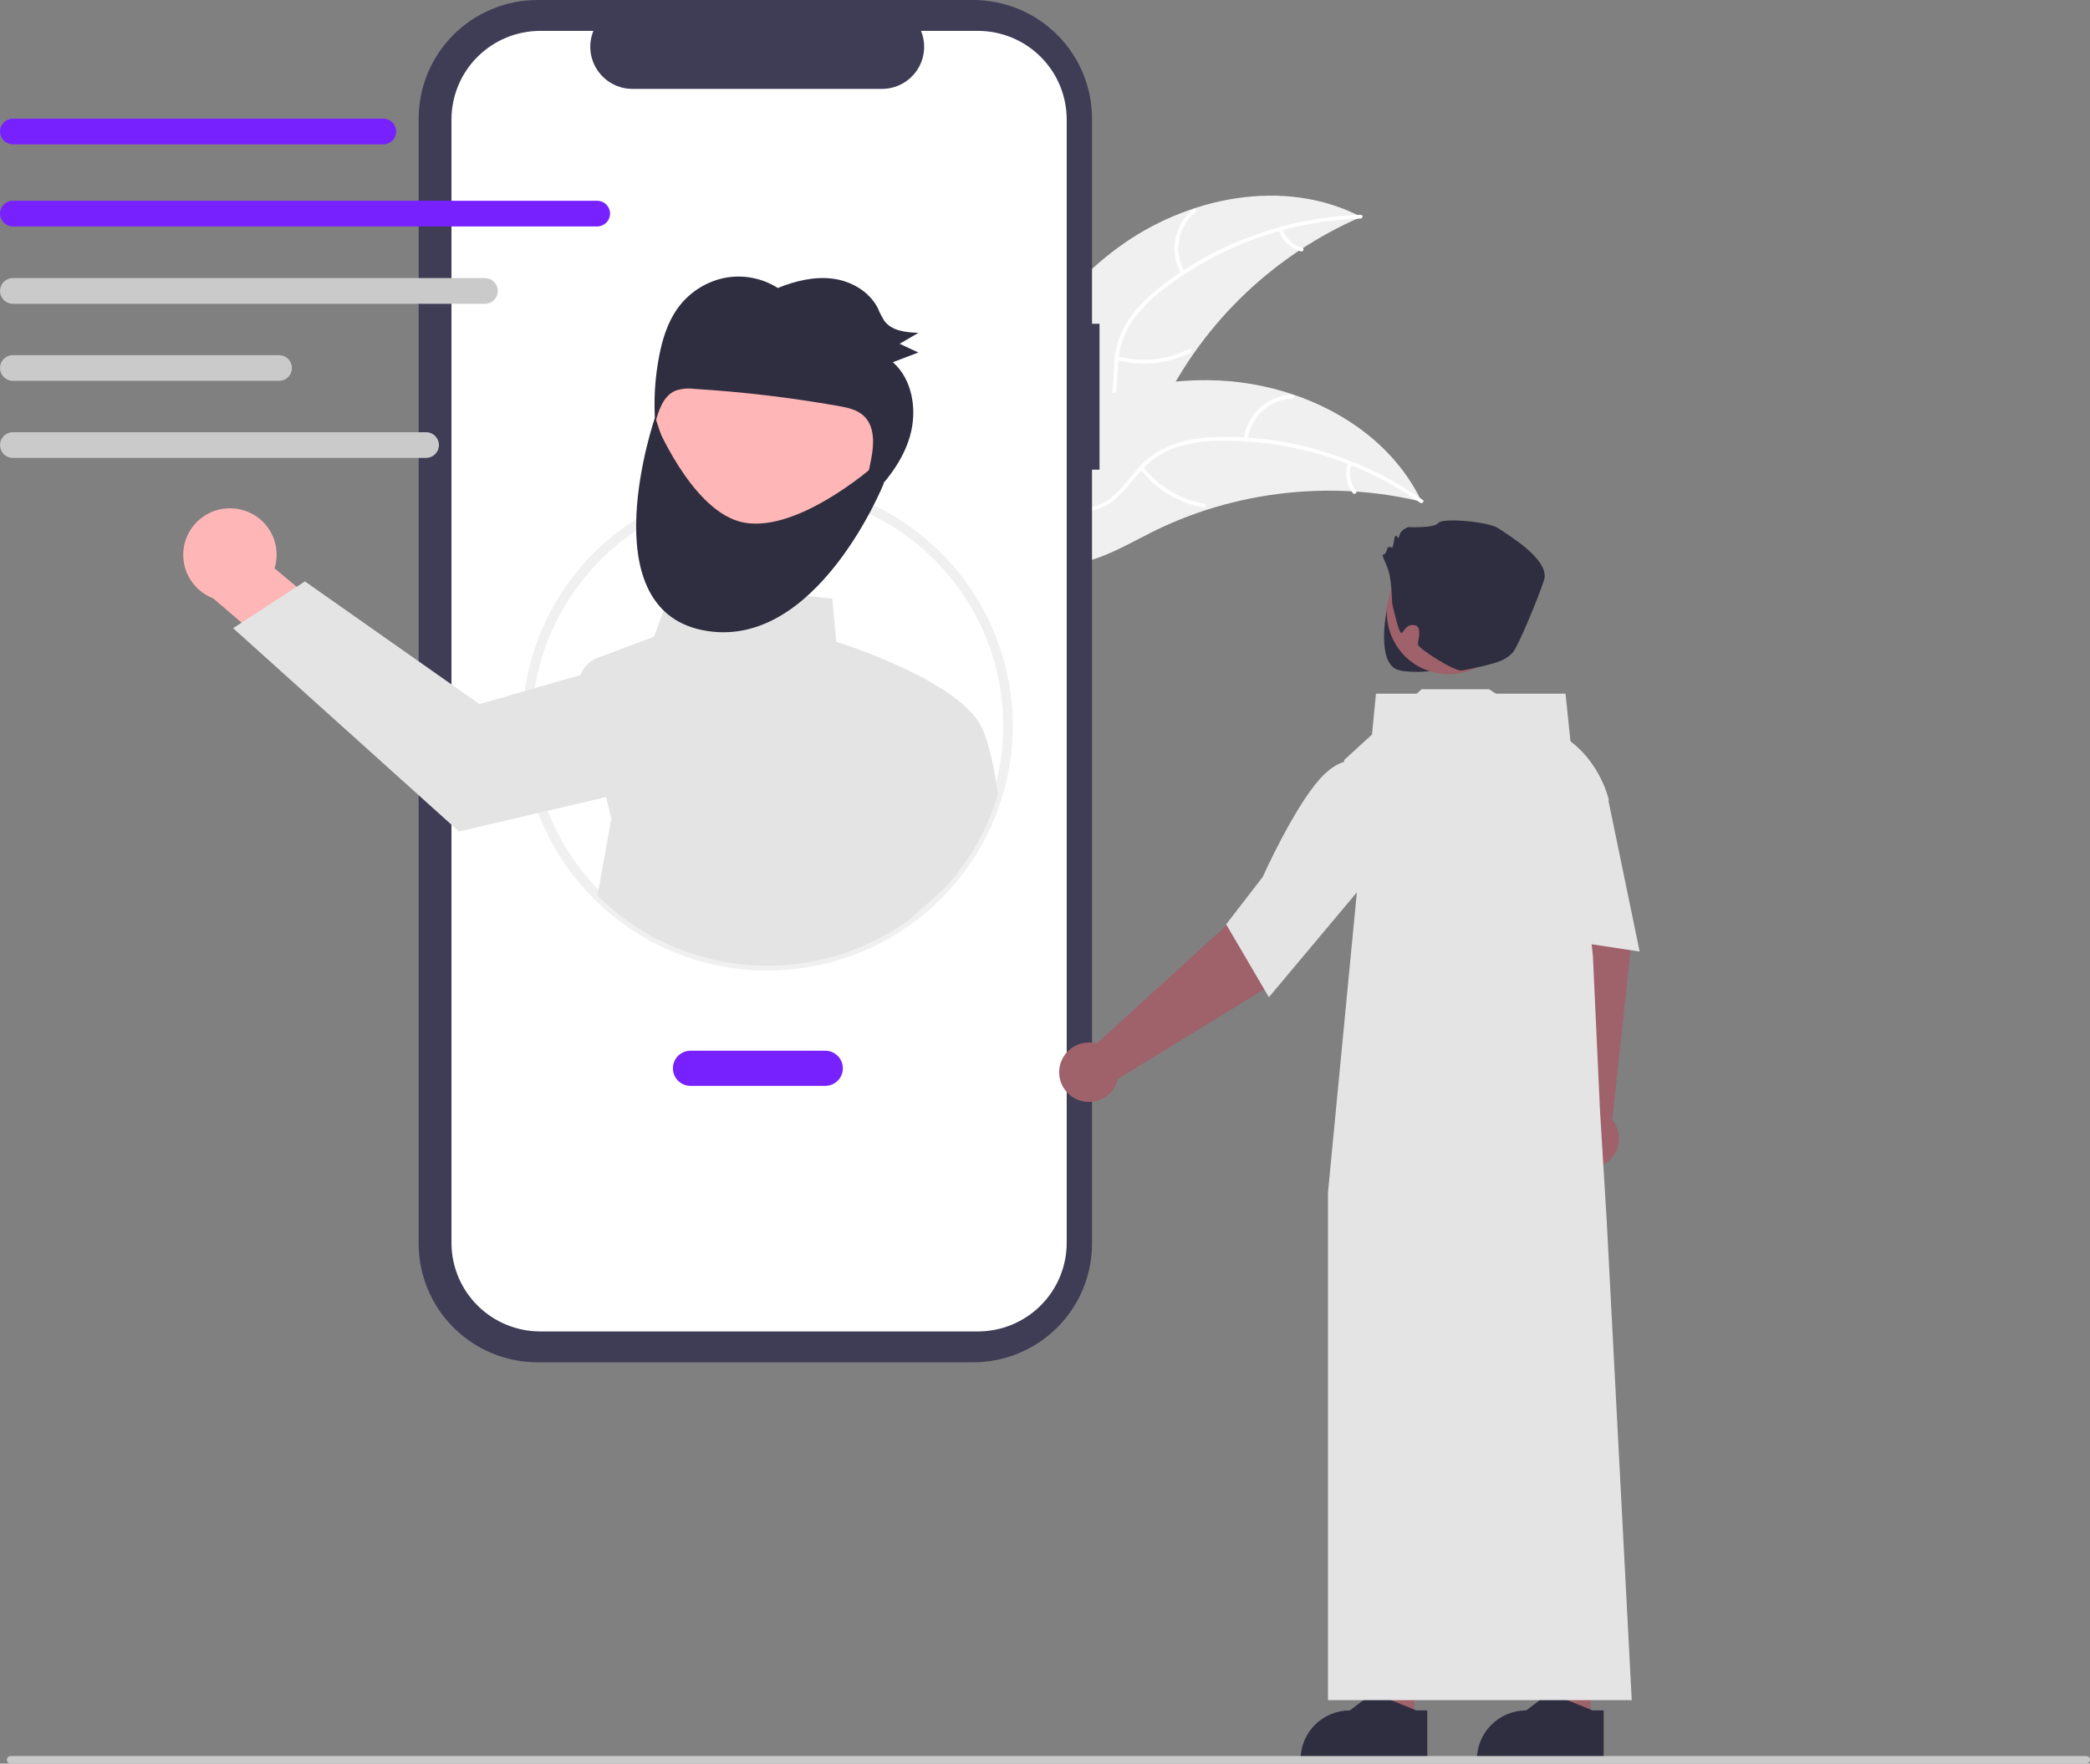 <svg width="461" height="389" viewBox="0 0 461 389" fill="none" xmlns="http://www.w3.org/2000/svg">
<rect x="0" y="0" width="461" height="389" fill="#808080" stroke="none"/>
<g clip-path="url(#clip0_54_609)">
<path d="M246.562 54.639C261.856 43.368 283.387 39.047 300.234 47.84C281.268 56.055 265.826 70.699 256.64 89.18C253.124 96.32 249.957 104.626 242.701 107.926C238.187 109.98 232.858 109.583 228.183 107.925C223.508 106.267 219.349 103.45 215.249 100.663L214.019 100.516C221.317 83 231.269 65.909 246.562 54.639Z" fill="#F0F0F0"/>
<path d="M300.099 48.214C284.368 48.706 269.193 54.13 256.729 63.715C254.009 65.732 251.625 68.163 249.663 70.92C247.84 73.667 246.787 76.851 246.614 80.141C246.391 83.206 246.519 86.366 245.553 89.324C245.037 90.83 244.206 92.21 243.117 93.374C242.028 94.538 240.705 95.459 239.234 96.077C235.609 97.712 231.611 97.949 227.694 98.046C223.344 98.153 218.825 98.196 214.869 100.24C214.39 100.487 214.033 99.731 214.512 99.484C221.394 95.929 229.436 98.248 236.669 96.132C240.044 95.145 243.142 93.137 244.497 89.778C245.682 86.84 245.553 83.581 245.752 80.476C245.873 77.263 246.781 74.13 248.396 71.348C250.21 68.501 252.497 65.982 255.158 63.9C261.075 59.117 267.708 55.291 274.815 52.564C282.909 49.407 291.485 47.654 300.172 47.381C300.71 47.365 300.633 48.198 300.099 48.214V48.214Z" fill="white"/>
<path d="M260.561 60.393C259.232 58.089 258.769 55.388 259.252 52.774C259.736 50.159 261.135 47.802 263.2 46.122C263.619 45.783 264.166 46.417 263.746 46.756C261.82 48.317 260.517 50.513 260.072 52.948C259.627 55.384 260.069 57.898 261.318 60.036C261.589 60.502 260.83 60.856 260.561 60.393V60.393Z" fill="white"/>
<path d="M246.522 78.572C251.768 80.035 257.374 79.472 262.223 76.994C262.703 76.748 263.06 77.505 262.58 77.75C257.53 80.319 251.695 80.894 246.239 79.359C245.72 79.213 246.005 78.427 246.522 78.572Z" fill="white"/>
<path d="M282.87 50.514C283.197 51.513 283.768 52.415 284.532 53.139C285.295 53.863 286.227 54.386 287.243 54.662C287.764 54.802 287.478 55.588 286.96 55.449C285.839 55.139 284.811 54.56 283.965 53.762C283.12 52.964 282.484 51.971 282.112 50.871C282.068 50.771 282.064 50.657 282.102 50.554C282.139 50.45 282.214 50.365 282.312 50.315C282.412 50.268 282.528 50.263 282.632 50.3C282.736 50.338 282.822 50.415 282.87 50.514H282.87Z" fill="white"/>
<path d="M313.592 110.667C313.264 110.589 312.936 110.511 312.602 110.437C308.185 109.409 303.692 108.741 299.166 108.439C298.817 108.41 298.462 108.386 298.112 108.368C287.201 107.756 276.272 109.171 265.879 112.541C261.744 113.885 257.718 115.541 253.836 117.495C248.474 120.194 242.876 123.546 237.103 124.297C236.502 124.383 235.896 124.431 235.289 124.441L213.934 102.024C213.911 101.949 213.882 101.878 213.859 101.802L212.966 100.946C213.159 100.832 213.362 100.717 213.555 100.602C213.667 100.535 213.783 100.473 213.895 100.406C213.971 100.363 214.047 100.32 214.113 100.277C214.139 100.262 214.164 100.248 214.184 100.239C214.25 100.195 214.316 100.162 214.377 100.124C215.509 99.479 216.648 98.841 217.793 98.209C217.798 98.204 217.798 98.204 217.808 98.204C226.545 93.415 235.759 89.312 245.305 86.734C245.592 86.657 245.884 86.574 246.181 86.507C250.491 85.369 254.886 84.584 259.323 84.161C261.754 83.936 264.194 83.835 266.635 83.857C272.942 83.926 279.198 84.984 285.175 86.993C297.089 90.998 307.587 98.761 313.173 109.818C313.316 110.101 313.454 110.379 313.592 110.667Z" fill="#F0F0F0"/>
<path d="M313.259 110.887C300.402 101.831 285.013 97.047 269.276 97.214C265.887 97.19 262.516 97.699 259.287 98.722C256.173 99.82 253.411 101.73 251.287 104.253C249.26 106.566 247.454 109.167 244.898 110.948C243.577 111.84 242.081 112.444 240.509 112.719C238.937 112.994 237.324 112.934 235.777 112.544C231.896 111.672 228.561 109.46 225.375 107.185C221.837 104.658 218.202 101.978 213.811 101.233C213.279 101.143 213.45 100.325 213.982 100.415C221.622 101.71 226.644 108.393 233.696 111.048C236.986 112.287 240.671 112.544 243.781 110.676C246.5 109.042 248.364 106.362 250.396 104.002C252.432 101.511 255.048 99.554 258.016 98.303C261.183 97.119 264.529 96.481 267.91 96.418C275.521 96.152 283.126 97.082 290.446 99.174C298.815 101.514 306.72 105.266 313.82 110.266C314.26 110.576 313.695 111.195 313.259 110.887L313.259 110.887Z" fill="white"/>
<path d="M274.34 96.863C274.67 94.225 275.93 91.79 277.893 89.993C279.857 88.196 282.397 87.154 285.06 87.053C285.599 87.034 285.653 87.868 285.113 87.887C282.634 87.977 280.268 88.948 278.443 90.625C276.617 92.302 275.453 94.575 275.16 97.033C275.096 97.567 274.276 97.394 274.34 96.863H274.34Z" fill="white"/>
<path d="M252.16 102.946C255.466 107.265 260.282 110.182 265.648 111.116C266.18 111.208 266.009 112.026 265.478 111.934C259.895 110.952 254.89 107.906 251.459 103.404C251.133 102.975 251.835 102.519 252.16 102.946V102.946Z" fill="white"/>
<path d="M298.114 102.375C297.773 103.369 297.685 104.432 297.858 105.468C298.03 106.505 298.458 107.482 299.103 108.313C299.435 108.738 298.732 109.194 298.402 108.772C297.694 107.851 297.223 106.77 297.03 105.626C296.836 104.481 296.927 103.306 297.294 102.205C297.32 102.098 297.385 102.005 297.477 101.945C297.569 101.885 297.681 101.862 297.789 101.881C297.898 101.904 297.993 101.968 298.054 102.061C298.115 102.154 298.136 102.266 298.114 102.375V102.375Z" fill="white"/>
<path d="M242.527 71.406H240.872V26.177C240.872 22.74 240.193 19.336 238.875 16.16C237.556 12.984 235.623 10.098 233.187 7.667C230.75 5.236 227.858 3.308 224.674 1.993C221.491 0.677 218.079 1.85325e-06 214.633 0H118.583C115.137 -7.41272e-06 111.725 0.677 108.542 1.993C105.358 3.308 102.466 5.236 100.029 7.667C97.593 10.098 95.66 12.984 94.341 16.16C93.022 19.336 92.344 22.74 92.344 26.177V274.307C92.344 281.25 95.108 287.908 100.029 292.817C104.95 297.726 111.624 300.484 118.583 300.484H214.633C221.592 300.484 228.266 297.726 233.187 292.817C238.108 287.908 240.872 281.25 240.872 274.307V103.601H242.527V71.406Z" fill="#3F3D56"/>
<path d="M215.692 6.81H203.154C203.731 8.221 203.951 9.751 203.795 11.266C203.639 12.781 203.112 14.235 202.261 15.499C201.409 16.763 200.259 17.799 198.912 18.515C197.564 19.231 196.061 19.606 194.535 19.606H139.509C137.982 19.606 136.479 19.231 135.132 18.515C133.784 17.799 132.634 16.763 131.783 15.499C130.931 14.235 130.404 12.781 130.248 11.266C130.093 9.751 130.313 8.221 130.889 6.81H119.179C113.982 6.81 108.998 8.87 105.323 12.536C101.648 16.202 99.584 21.175 99.584 26.359V274.125C99.584 276.692 100.091 279.234 101.076 281.606C102.06 283.978 103.504 286.133 105.323 287.948C107.143 289.763 109.303 291.203 111.68 292.186C114.058 293.168 116.606 293.674 119.179 293.674H215.692C218.265 293.674 220.813 293.168 223.19 292.186C225.568 291.203 227.728 289.763 229.548 287.948C231.367 286.133 232.811 283.978 233.795 281.606C234.78 279.234 235.287 276.692 235.287 274.125V26.359C235.287 21.175 233.222 16.202 229.548 12.536C225.873 8.87 220.889 6.81 215.692 6.81Z" fill="white"/>
<path d="M169.29 214.082C162.183 214.089 155.144 212.697 148.577 209.987C142.009 207.276 136.042 203.301 131.017 198.287C125.991 193.273 122.006 187.32 119.29 180.769C116.573 174.217 115.178 167.195 115.185 160.104C115.175 150.148 117.929 140.384 123.142 131.894C128.355 123.404 135.823 116.521 144.719 112.007C151.166 108.734 158.206 106.782 165.422 106.265C172.638 105.749 179.884 106.678 186.734 108.999C198.866 113.123 209.137 121.41 215.717 132.383C222.297 143.356 224.759 156.303 222.665 168.918C220.571 181.533 214.056 192.997 204.282 201.268C194.507 209.539 182.107 214.08 169.29 214.082L169.29 214.082ZM169.29 108.243C161.082 108.219 152.987 110.156 145.683 113.892C139.299 117.137 133.656 121.664 129.108 127.188C124.561 132.713 121.207 139.115 119.258 145.994C117.309 152.873 116.806 160.079 117.781 167.161C118.756 174.243 121.188 181.048 124.925 187.147C128.661 193.247 133.621 198.51 139.493 202.606C145.366 206.702 152.023 209.543 159.048 210.95C166.073 212.358 173.314 212.301 180.316 210.783C187.318 209.266 193.93 206.321 199.737 202.133C202.545 200.112 205.141 197.814 207.486 195.274C214.346 187.869 218.893 178.63 220.569 168.687C222.246 158.744 220.98 148.529 216.926 139.292C212.873 130.056 206.207 122.2 197.747 116.685C189.286 111.17 179.396 108.237 169.29 108.243Z" fill="#F0F0F0"/>
<path d="M52.052 112.201C53.537 112.387 54.963 112.895 56.23 113.69C57.497 114.485 58.574 115.548 59.384 116.803C60.195 118.058 60.72 119.476 60.922 120.955C61.124 122.435 60.999 123.94 60.555 125.366L78.531 140.305L72.096 153.418L47.007 131.966C44.655 131.063 42.717 129.33 41.56 127.097C40.404 124.863 40.108 122.284 40.73 119.848C41.352 117.412 42.847 115.287 44.934 113.878C47.021 112.469 49.553 111.872 52.052 112.201L52.052 112.201Z" fill="#FFB6B6"/>
<path d="M219.944 174.498C219.583 170.632 218.093 163.681 216.828 161.111C212.94 150.959 187.82 142.616 184.447 141.54L183.591 132.05L148.688 128.303L144.26 140.439L131.742 145.125C130.892 145.441 130.123 145.941 129.489 146.588C128.856 147.236 128.374 148.016 128.078 148.871L116.847 152.11L105.764 155.306L67.261 128.24L65.443 129.425L53.293 137.335L51.418 138.555L101.245 183.403L119.754 179.071L133.673 175.804L134.861 180.616L131.784 197.522C140.697 206.417 152.495 211.853 165.063 212.855C177.63 213.858 190.144 210.36 200.36 202.99L208.267 195.991C213.778 190.046 217.846 182.917 220.156 175.155L219.944 174.498Z" fill="#E4E4E4"/>
<path d="M177.106 120.542C190.281 116.19 197.426 102.006 193.064 88.861C188.701 75.716 174.484 68.588 161.308 72.94C148.132 77.292 140.987 91.477 145.35 104.621C149.712 117.766 163.93 124.894 177.106 120.542Z" fill="#FFB6B6"/>
<path d="M149.357 68.159C151.8 64.678 155.466 62.242 159.627 61.334C163.741 60.49 168.023 61.273 171.569 63.52C175.425 61.97 179.583 60.942 183.667 61.464C187.752 61.987 191.755 64.263 193.645 68.013C194.043 68.985 194.525 69.919 195.087 70.806C196.752 73.023 199.847 73.31 202.58 73.417C201.198 74.221 199.816 75.025 198.434 75.829C199.811 76.469 201.188 77.109 202.566 77.749C200.691 78.463 198.817 79.177 196.943 79.891C201.305 83.717 202.361 90.526 200.708 96.234C199.145 101.639 195.559 106.189 191.555 110.084C190.774 107.178 191.633 104.027 192.205 101.018C192.809 97.838 192.906 94.12 190.675 91.876C189.17 90.361 186.961 89.904 184.879 89.537C174.377 87.684 163.778 86.428 153.133 85.776C151.708 85.58 150.257 85.727 148.902 86.207C146.311 87.356 145.27 90.509 144.52 93.306C144.16 88.397 144.447 83.463 145.374 78.629C146.084 74.929 147.203 71.225 149.357 68.159Z" fill="#2F2E41"/>
<path d="M182.021 239.513H152.316C151.284 239.513 150.295 239.104 149.565 238.377C148.836 237.649 148.426 236.662 148.426 235.633C148.426 234.603 148.836 233.616 149.565 232.888C150.295 232.161 151.284 231.752 152.316 231.752H182.021C183.052 231.752 184.042 232.161 184.771 232.888C185.501 233.616 185.91 234.603 185.91 235.633C185.91 236.662 185.501 237.649 184.771 238.377C184.042 239.104 183.052 239.513 182.021 239.513Z" fill="#7721FF"/>
<path d="M84.547 31.84H2.842C2.089 31.839 1.367 31.54 0.835 31.008C0.303 30.476 0.004 29.756 0.004 29.005C0.004 28.254 0.303 27.533 0.835 27.002C1.367 26.47 2.089 26.171 2.842 26.17H84.547C85.301 26.17 86.024 26.468 86.557 27C87.09 27.532 87.389 28.253 87.389 29.005C87.389 29.757 87.09 30.478 86.557 31.01C86.024 31.541 85.301 31.84 84.547 31.84Z" fill="#7721FF"/>
<path d="M131.722 49.948H2.842C2.088 49.948 1.365 49.649 0.832 49.117C0.299 48.586 0 47.865 0 47.113C0 46.361 0.299 45.64 0.832 45.108C1.365 44.576 2.088 44.278 2.842 44.278H131.722C132.475 44.278 133.198 44.576 133.731 45.108C134.264 45.64 134.563 46.361 134.563 47.113C134.563 47.865 134.264 48.586 133.731 49.117C133.198 49.649 132.475 49.948 131.722 49.948Z" fill="#7721FF"/>
<path d="M106.955 67.007H2.842C2.088 67.007 1.365 66.708 0.832 66.177C0.299 65.645 0 64.924 0 64.172C0 63.42 0.299 62.699 0.832 62.167C1.365 61.636 2.088 61.337 2.842 61.337H106.955C107.709 61.337 108.431 61.636 108.964 62.167C109.497 62.699 109.797 63.42 109.797 64.172C109.797 64.924 109.497 65.645 108.964 66.177C108.431 66.708 107.709 67.007 106.955 67.007Z" fill="#CACACA"/>
<path d="M306.5 134C306.5 134 304.193 144.506 307.882 147C309.571 148.142 316 147.5 316 147.5" stroke="#2F2E41"/>
<path d="M61.55 84.003H2.842C2.088 84.003 1.365 83.705 0.832 83.173C0.299 82.641 0 81.92 0 81.168C0 80.417 0.299 79.695 0.832 79.164C1.365 78.632 2.088 78.334 2.842 78.334H61.55C62.304 78.334 63.027 78.632 63.56 79.164C64.093 79.695 64.392 80.417 64.392 81.168C64.392 81.92 64.093 82.641 63.56 83.173C63.027 83.705 62.304 84.003 61.55 84.003Z" fill="#CACACA"/>
<path d="M93.982 100.999H2.842C2.089 100.997 1.367 100.698 0.835 100.167C0.303 99.635 0.004 98.915 0.004 98.164C0.004 97.413 0.303 96.692 0.835 96.161C1.367 95.629 2.089 95.33 2.842 95.329H93.982C94.735 95.33 95.457 95.629 95.989 96.161C96.521 96.692 96.82 97.413 96.82 98.164C96.82 98.915 96.521 99.635 95.989 100.167C95.457 100.698 94.735 100.997 93.982 100.999Z" fill="#CACACA"/>
<path d="M350.843 378.357L343.52 378.357L340.036 350.177L350.844 350.177L350.843 378.357Z" fill="#9F616A"/>
<path d="M306 138H315V148C315 148 309.212 148.783 307 146.5C304.674 144.1 306 138 306 138Z" fill="#2F2E41"/>
<path d="M353.724 388.468L325.765 388.467V388.114C325.766 385.235 326.912 382.474 328.953 380.438C330.994 378.402 333.762 377.258 336.648 377.258H336.648L341.755 373.392L351.284 377.258L353.724 377.258L353.724 388.468Z" fill="#2F2E41"/>
<path d="M346.576 245.917L343.346 206.631L340.809 191.885L355.014 188.755L359.728 208.943L355.621 247.008C356.45 248.02 356.956 249.257 357.074 250.559C357.193 251.861 356.918 253.168 356.286 254.313C355.654 255.459 354.694 256.389 353.528 256.985C352.362 257.582 351.043 257.816 349.743 257.66C348.442 257.503 347.218 256.962 346.227 256.105C345.237 255.249 344.526 254.117 344.186 252.855C343.845 251.593 343.891 250.258 344.317 249.021C344.743 247.785 345.529 246.704 346.576 245.917H346.576Z" fill="#9F616A"/>
<path d="M311.943 378.357L304.62 378.357L301.136 350.177L311.945 350.177L311.943 378.357Z" fill="#9F616A"/>
<path d="M300.224 254.823L296.977 260.426C296.977 260.426 293.41 261.398 294.576 272.999C295.742 284.599 295.792 353.33 301.435 361.787L302.456 369.05L313.112 370.066L313.381 363.622L326.087 274.093C326.087 274.093 333.57 361.982 339.761 364.132L341.997 371.455L351.762 371.459L351.186 362.83L351.816 253.915L300.224 254.823Z" fill="#2F2E41"/>
<path d="M296.654 259.999L296.43 259.941C303.131 234.938 301.198 202.56 296.467 167.793L296.467 167.649L313.571 152.02H328.423L343.147 161.5C352.665 166.247 354.829 176.302 354.849 176.404L354.864 176.475L349.032 196.785L353.425 255.521L353.43 255.589L353.405 255.652C351.983 259.249 348.173 258.737 343.761 258.143C339.357 257.551 323.126 262.968 318.149 262.968C308.424 262.968 297.349 260.177 296.654 259.999Z" fill="#E4E4E4"/>
<path d="M340.063 169.416L346.444 166.647L354.85 176.929L361.664 209.879L338.325 206.351L340.063 169.416Z" fill="#E4E4E4"/>
<path d="M241.925 230.175L271.093 203.584L281.23 192.558L292.405 201.852L279.285 217.925L246.596 237.979C246.3 239.253 245.629 240.409 244.67 241.299C243.71 242.189 242.506 242.773 241.211 242.975C239.917 243.177 238.591 242.989 237.405 242.433C236.219 241.878 235.226 240.982 234.554 239.86C233.882 238.737 233.562 237.44 233.635 236.135C233.708 234.83 234.17 233.576 234.962 232.535C235.755 231.494 236.841 230.713 238.082 230.292C239.322 229.872 240.66 229.831 241.925 230.175L241.925 230.175Z" fill="#9F616A"/>
<path d="M270.458 203.874L278.536 193.407C278.603 193.257 285.306 178.315 291.115 171.823C297.075 165.162 301.767 168.568 301.813 168.605L301.93 168.693L302.254 193.287L279.885 219.953L270.458 203.874Z" fill="#E4E4E4"/>
<path d="M332.963 137.298C334.168 129.894 329.127 122.917 321.705 121.715C314.282 120.513 307.289 125.542 306.084 132.947C304.88 140.352 309.92 147.329 317.343 148.53C324.765 149.732 331.759 144.703 332.963 137.298Z" fill="#9F616A"/>
<path d="M307.076 133.106C307.076 133.106 306.967 128.331 306.362 126.218C305.757 124.105 304.547 122.294 305.152 122.294C305.757 122.294 306.06 120.785 306.06 120.785C306.06 120.785 306.665 120.483 306.967 120.785C307.27 121.087 307.572 118.672 307.572 118.672C307.572 118.672 307.875 117.766 308.178 118.37C308.48 118.974 308.48 118.672 308.783 117.766C309.085 116.861 310.598 116.257 310.598 116.257C310.598 116.257 316.347 116.559 317.255 115.352C318.162 114.144 328.449 115.05 330.567 116.559C332.685 118.068 342.065 123.501 340.552 128.029C339.039 132.557 334.684 142.982 333.593 144.027C331.867 145.68 330.672 146.276 322.507 147.897C320.909 148.214 312.752 143.01 312.752 142.104C312.752 141.199 313.736 138.327 312.155 137.933C309.766 137.337 309.497 140.351 308.892 139.445C308.287 138.54 307.076 133.106 307.076 133.106Z" fill="#2F2E41"/>
<path d="M314.825 388.468L286.866 388.467V388.114C286.866 385.235 288.013 382.474 290.054 380.438C292.095 378.402 294.862 377.258 297.748 377.258H297.749L302.856 373.392L312.385 377.258L314.825 377.258L314.825 388.468Z" fill="#2F2E41"/>
<path d="M460.158 389H2.354C2.13 389 1.916 388.911 1.758 388.754C1.6 388.596 1.512 388.383 1.512 388.16C1.512 387.937 1.6 387.723 1.758 387.566C1.916 387.408 2.13 387.32 2.354 387.32H460.158C460.381 387.32 460.596 387.408 460.753 387.566C460.911 387.723 461 387.937 461 388.16C461 388.383 460.911 388.596 460.753 388.754C460.596 388.911 460.381 389 460.158 389Z" fill="#CACACA"/>
<path d="M303.5 153H345.312L351.357 210.958L352.921 245L354.38 268.916L359.921 375H292.921V263L303.5 153Z" fill="#E4E4E4"/>
<path d="M161.5 122C139.5 117 144.5 93 144.5 93C144.5 93 152.211 111.899 163 115C174.953 118.436 192.5 103 192.5 103L191.5 110C191.5 110 183.5 127 161.5 122Z" fill="#2F2E41"/>
<path d="M155 139C130 134 144.5 92 144.5 92L148 102.5L154 111L161.5 117H178L195 106.5C195 106.5 180 144 155 139Z" fill="#2F2E41"/>
</g>
<defs>
<clipPath id="clip0_54_609">
<rect width="461" height="389" fill="white"/>
</clipPath>
</defs>
</svg>
